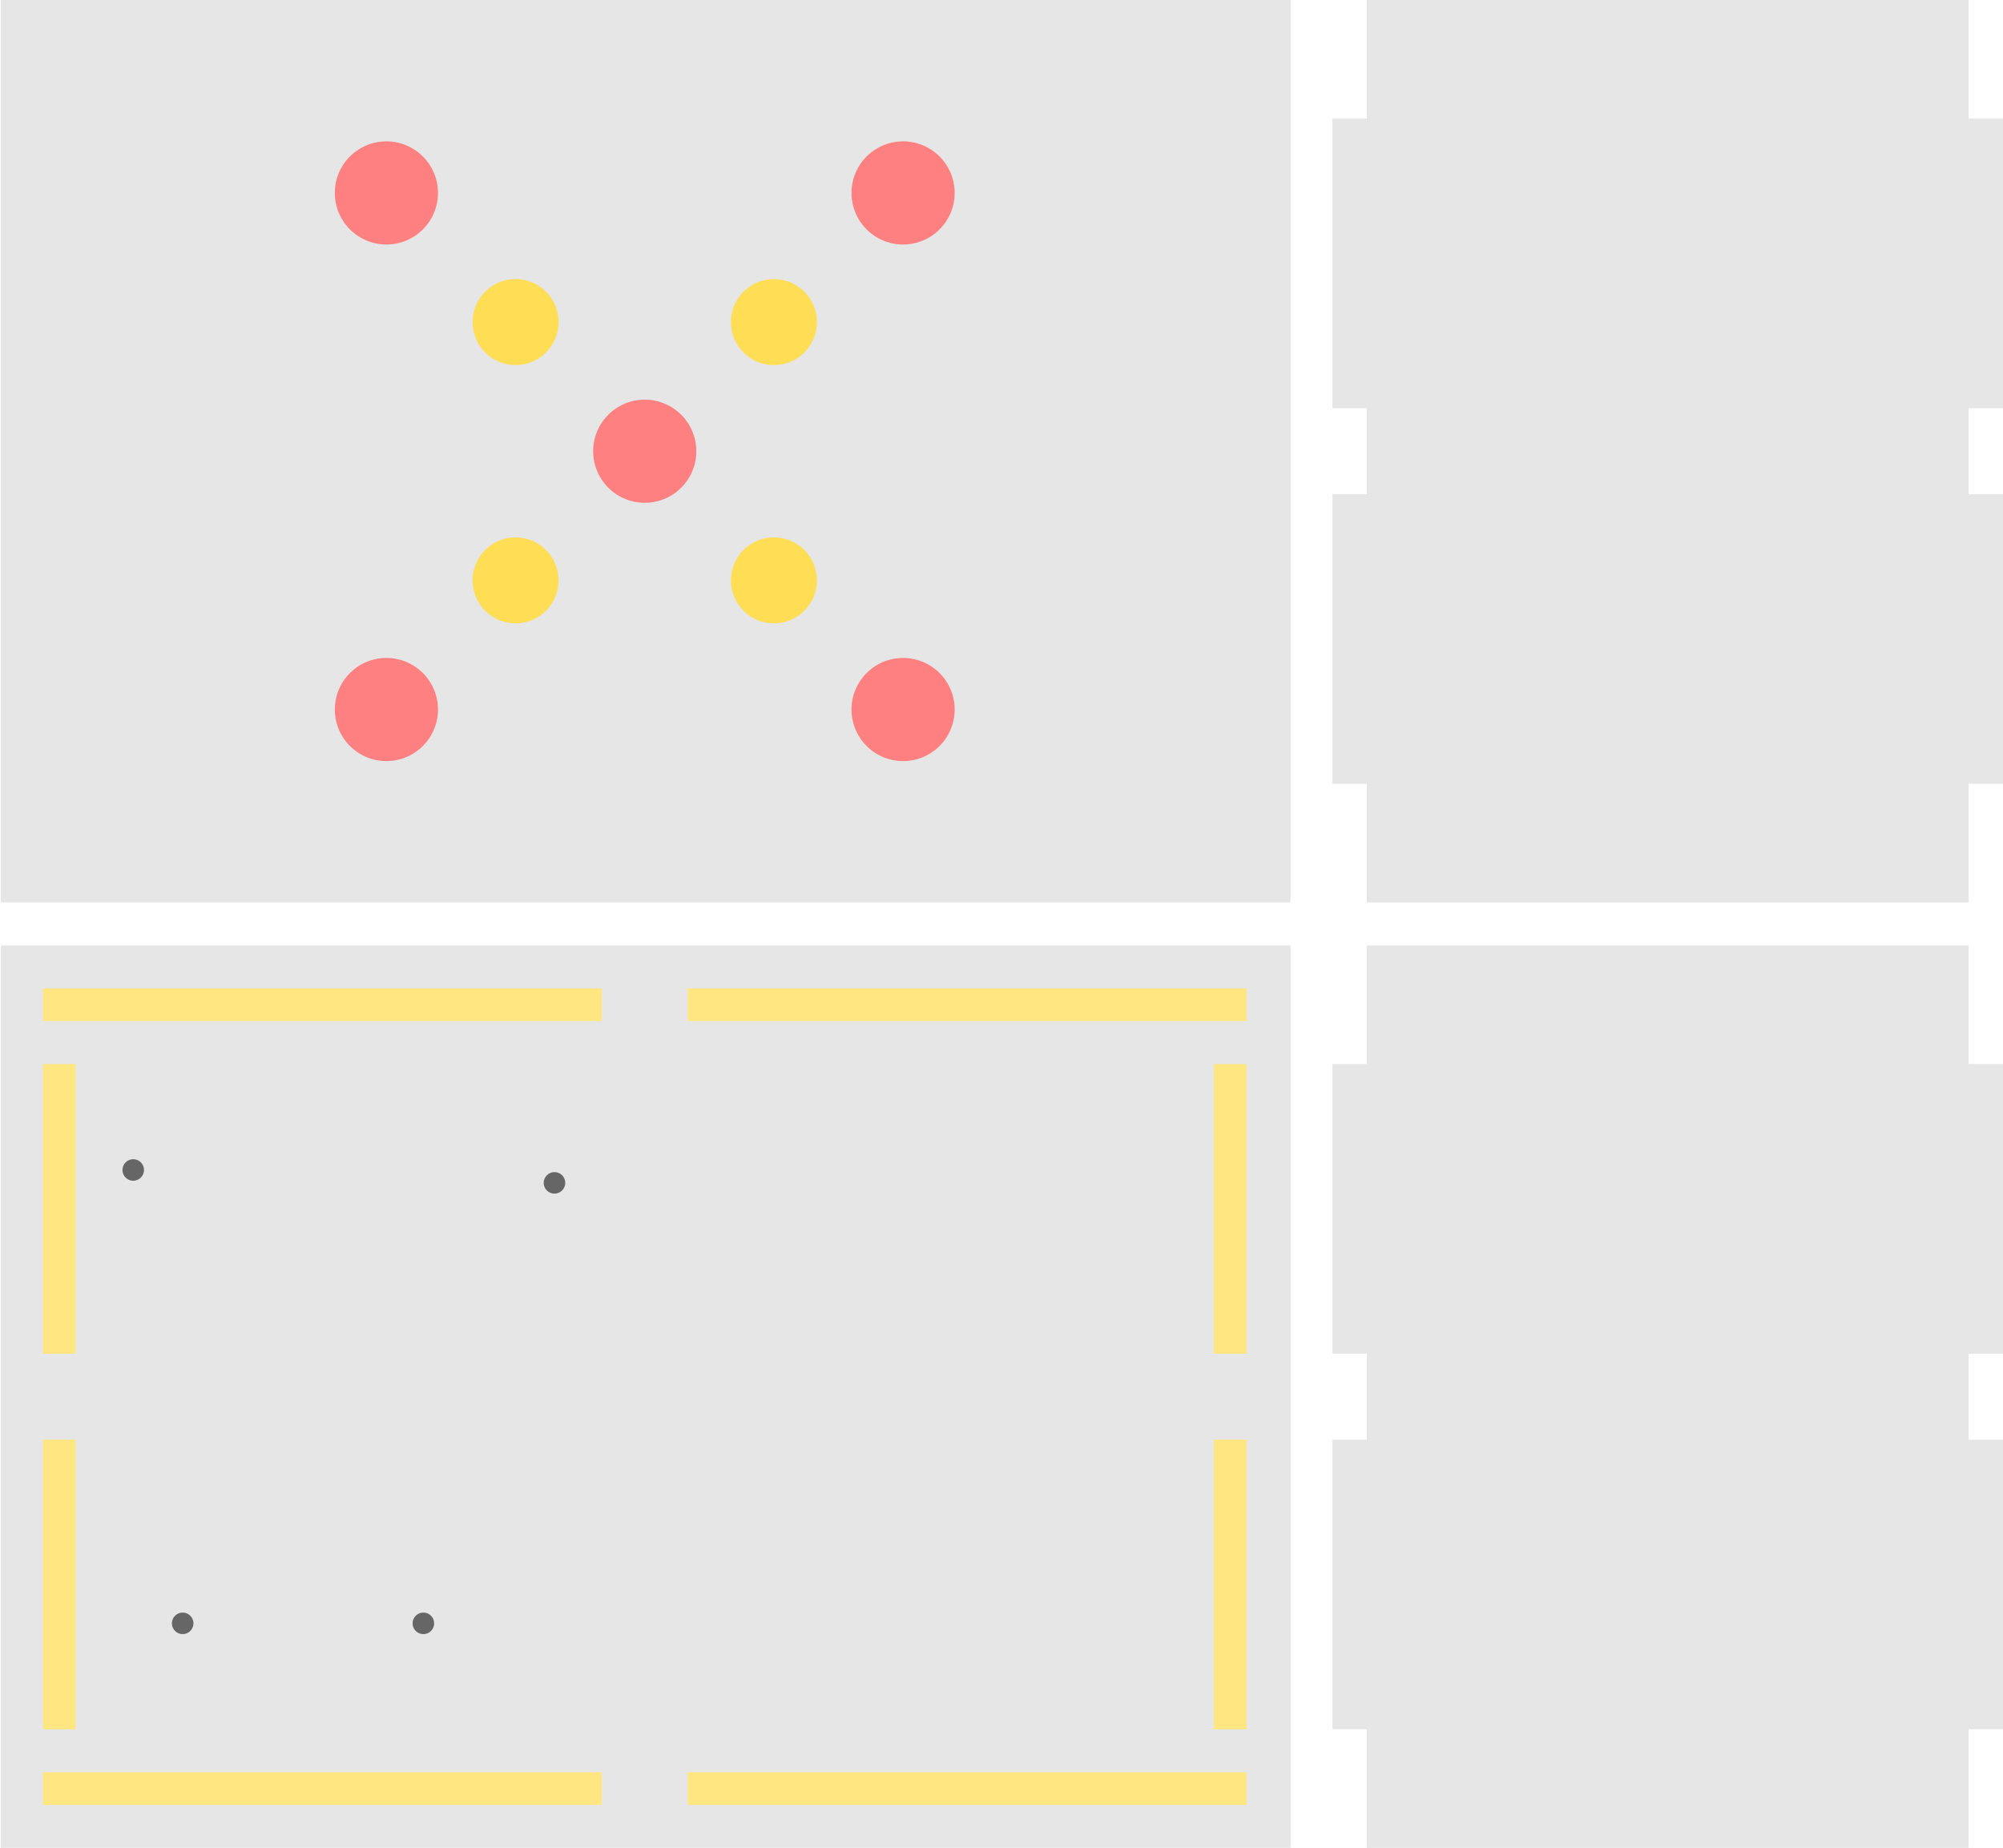 <?xml version="1.0" encoding="UTF-8" standalone="no"?>
<svg
   xmlns:dc="http://purl.org/dc/elements/1.1/"
   xmlns:cc="http://creativecommons.org/ns#"
   xmlns:rdf="http://www.w3.org/1999/02/22-rdf-syntax-ns#"
   xmlns:svg="http://www.w3.org/2000/svg"
   xmlns="http://www.w3.org/2000/svg"
   version="1.1"
   id="svg2"
   viewBox="0 0 825.591 761.811"
   height="215mm"
   width="233mm">
  <defs
     id="defs4">
    <marker
       style="overflow:visible"
       refY="0"
       refX="0"
       orient="auto"
       id="DistanceX">
      <path
         id="path4143"
         style="stroke:#000000;stroke-width:0.5"
         d="M 3,-3 -3,3 M 0,-5 0,5" />
    </marker>
    <pattern
       y="0"
       x="0"
       width="8"
       patternUnits="userSpaceOnUse"
       id="Hatch"
       height="8">
      <path
         id="path4146"
         stroke-width="0.25"
         stroke="#000000"
         linecap="square"
         d="M8 4 l-4,4" />
      <path
         id="path4148"
         stroke-width="0.25"
         stroke="#000000"
         linecap="square"
         d="M6 2 l-4,4" />
      <path
         id="path4150"
         stroke-width="0.25"
         stroke="#000000"
         linecap="square"
         d="M4 0 l-4,4" />
    </pattern>
    <symbol
       id="*Model_Space" />
    <symbol
       id="*Paper_Space" />
    <symbol
       id="*Paper_Space0" />
    <symbol
       id="block_2" />
    <marker
       style="overflow:visible"
       refY="0"
       refX="0"
       orient="auto"
       id="DistanceX-3">
      <path
         id="path4213"
         style="stroke:#000000;stroke-width:0.5"
         d="M 3,-3 -3,3 M 0,-5 0,5" />
    </marker>
    <pattern
       y="0"
       x="0"
       width="8"
       patternUnits="userSpaceOnUse"
       id="Hatch-6"
       height="8">
      <path
         id="path4216"
         stroke-width="0.25"
         stroke="#000000"
         linecap="square"
         d="M8 4 l-4,4" />
      <path
         id="path4218"
         stroke-width="0.25"
         stroke="#000000"
         linecap="square"
         d="M6 2 l-4,4" />
      <path
         id="path4220"
         stroke-width="0.25"
         stroke="#000000"
         linecap="square"
         d="M4 0 l-4,4" />
    </pattern>
    <symbol
       id="*Model_Space-7" />
    <symbol
       id="*Paper_Space-5" />
    <symbol
       id="*Paper_Space0-3" />
    <symbol
       id="block_2-5" />
    <marker
       style="overflow:visible"
       refY="0"
       refX="0"
       orient="auto"
       id="DistanceX-35">
      <path
         id="path5069"
         style="stroke:#000000;stroke-width:0.5"
         d="M 3,-3 -3,3 M 0,-5 0,5" />
    </marker>
    <pattern
       y="0"
       x="0"
       width="8"
       patternUnits="userSpaceOnUse"
       id="Hatch-62"
       height="8">
      <path
         id="path5072"
         stroke-width="0.25"
         stroke="#000000"
         linecap="square"
         d="M8 4 l-4,4" />
      <path
         id="path5074"
         stroke-width="0.25"
         stroke="#000000"
         linecap="square"
         d="M6 2 l-4,4" />
      <path
         id="path5076"
         stroke-width="0.25"
         stroke="#000000"
         linecap="square"
         d="M4 0 l-4,4" />
    </pattern>
    <symbol
       id="*Model_Space-9" />
    <symbol
       id="*Paper_Space-1" />
    <symbol
       id="*Paper_Space0-2" />
    <marker
       style="overflow:visible"
       refY="0"
       refX="0"
       orient="auto"
       id="DistanceX-7">
      <path
         id="path5134"
         style="stroke:#000000;stroke-width:0.5"
         d="M 3,-3 -3,3 M 0,-5 0,5" />
    </marker>
    <pattern
       y="0"
       x="0"
       width="8"
       patternUnits="userSpaceOnUse"
       id="Hatch-0"
       height="8">
      <path
         id="path5137"
         stroke-width="0.25"
         stroke="#000000"
         linecap="square"
         d="M8 4 l-4,4" />
      <path
         id="path5139"
         stroke-width="0.25"
         stroke="#000000"
         linecap="square"
         d="M6 2 l-4,4" />
      <path
         id="path5141"
         stroke-width="0.25"
         stroke="#000000"
         linecap="square"
         d="M4 0 l-4,4" />
    </pattern>
    <symbol
       id="*Model_Space-93" />
    <symbol
       id="*Paper_Space-6" />
    <symbol
       id="*Paper_Space0-0" />
    <marker
       style="overflow:visible"
       refY="0"
       refX="0"
       orient="auto"
       id="DistanceX-6">
      <path
         id="path4143-1"
         style="stroke:#000000;stroke-width:0.5"
         d="M 3,-3 -3,3 M 0,-5 0,5" />
    </marker>
    <pattern
       y="0"
       x="0"
       width="8"
       patternUnits="userSpaceOnUse"
       id="Hatch-8"
       height="8">
      <path
         id="path4146-7"
         stroke-width="0.25"
         stroke="#000000"
         linecap="square"
         d="M8 4 l-4,4" />
      <path
         id="path4148-9"
         stroke-width="0.25"
         stroke="#000000"
         linecap="square"
         d="M6 2 l-4,4" />
      <path
         id="path4150-2"
         stroke-width="0.25"
         stroke="#000000"
         linecap="square"
         d="M4 0 l-4,4" />
    </pattern>
    <symbol
       id="*Model_Space-0" />
    <symbol
       id="*Paper_Space-2" />
    <symbol
       id="*Paper_Space0-37" />
    <symbol
       id="block_2-59" />
    <marker
       style="overflow:visible"
       refY="0"
       refX="0"
       orient="auto"
       id="DistanceX-3-2">
      <path
         id="path4213-2"
         style="stroke:#000000;stroke-width:0.5"
         d="M 3,-3 -3,3 M 0,-5 0,5" />
    </marker>
    <pattern
       y="0"
       x="0"
       width="8"
       patternUnits="userSpaceOnUse"
       id="Hatch-6-8"
       height="8">
      <path
         id="path4216-9"
         stroke-width="0.25"
         stroke="#000000"
         linecap="square"
         d="M8 4 l-4,4" />
      <path
         id="path4218-7"
         stroke-width="0.25"
         stroke="#000000"
         linecap="square"
         d="M6 2 l-4,4" />
      <path
         id="path4220-3"
         stroke-width="0.25"
         stroke="#000000"
         linecap="square"
         d="M4 0 l-4,4" />
    </pattern>
    <symbol
       id="*Model_Space-7-6" />
    <symbol
       id="*Paper_Space-5-1" />
    <symbol
       id="*Paper_Space0-3-2" />
    <symbol
       id="block_2-5-9" />
  </defs>
  <g
     transform="translate(0,-290.551)"
     id="layer1">
    <path
       id="rect4466"
       d="m -425.197,858.362 414,0 0,194 -414,0 z"
       style="fill:#ffd5d5;fill-opacity:1;stroke:none;stroke-width:0.5;stroke-miterlimit:4;stroke-dasharray:none;stroke-opacity:1" />
    <g
       transform="translate(-1887.64,809.745)"
       id="g5552" />
    <g
       style="fill:#e6e6e6;stroke:none;stroke-width:0.5;stroke-miterlimit:4;stroke-dasharray:none;stroke-opacity:1"
       transform="matrix(0.775,0,0,0.772,-1127.824,761.745)"
       id="g5590">
      <polygon
         style="fill:#e6e6e6;stroke:none;stroke-width:0.5;stroke-miterlimit:4;stroke-dasharray:none;stroke-opacity:1"
         points="1455.645,376.42 1455.645,-105.471 2141.629,-105.471 2141.629,376.42 "
         id="polygon5592" />
    </g>
    <g
       transform="translate(-3691.675,-1620.042)"
       id="g6337" />
    <g
       transform="translate(-2663.992,501.898)"
       id="g5552-9" />
    <g
       transform="translate(-4468.027,-1927.889)"
       id="g6337-4" />
    <rect
       y="1021.181"
       x="17.717"
       height="13.465"
       width="230.315"
       id="rect4625"
       style="fill:#ffe680;fill-opacity:1;stroke:none;stroke-width:0.1;stroke-miterlimit:4;stroke-dasharray:none;stroke-opacity:1" />
    <rect
       transform="matrix(0,-1,1,0,0,0)"
       y="17.717"
       x="-1003.465"
       height="13.465"
       width="119.409"
       id="rect6492"
       style="fill:#ffe680;fill-opacity:1;stroke:none;stroke-width:0.1;stroke-miterlimit:4;stroke-dasharray:none;stroke-opacity:1" />
    <rect
       style="fill:#ffe680;fill-opacity:1;stroke:none;stroke-width:0.1;stroke-miterlimit:4;stroke-dasharray:none;stroke-opacity:1"
       id="rect6494"
       width="230.315"
       height="13.465"
       x="17.717"
       y="698.031" />
    <rect
       style="fill:#ffe680;fill-opacity:1;stroke:none;stroke-width:0.1;stroke-miterlimit:4;stroke-dasharray:none;stroke-opacity:1"
       id="rect6496"
       width="119.409"
       height="13.465"
       x="-848.622"
       y="17.717"
       transform="matrix(0,-1,1,0,0,0)" />
    <rect
       y="698.031"
       x="283.465"
       height="13.465"
       width="230.315"
       id="rect4623"
       style="fill:#ffe680;fill-opacity:1;stroke:none;stroke-width:0.1;stroke-miterlimit:4;stroke-dasharray:none;stroke-opacity:1" />
    <rect
       transform="matrix(0,-1,1,0,0,0)"
       y="500.314"
       x="-848.622"
       height="13.465"
       width="119.409"
       id="rect4617"
       style="fill:#ffe680;fill-opacity:1;stroke:none;stroke-width:0.1;stroke-miterlimit:4;stroke-dasharray:none;stroke-opacity:1" />
    <rect
       style="fill:#ffe680;fill-opacity:1;stroke:none;stroke-width:0.1;stroke-miterlimit:4;stroke-dasharray:none;stroke-opacity:1"
       id="rect4627"
       width="230.315"
       height="13.465"
       x="283.465"
       y="1021.181" />
    <rect
       style="fill:#ffe680;fill-opacity:1;stroke:none;stroke-width:0.1;stroke-miterlimit:4;stroke-dasharray:none;stroke-opacity:1"
       id="rect4619"
       width="119.409"
       height="13.465"
       x="-1003.465"
       y="500.314"
       transform="matrix(0,-1,1,0,0,0)" />
    <path
       id="polygon4406"
       d="m 563.386,680.314 0,48.898 -14.174,0 0,119.41 14.174,0 0,35.432 -14.174,0 0,119.41 14.174,0 0,48.898 248.031,0 0,-48.898 14.174,0 0,-119.41 -14.174,0 0,-35.432 14.174,0 0,-119.41 -14.174,0 0,-48.898 -248.031,0 z"
       style="fill:#e6e6e6;stroke:none;stroke-width:0.5;stroke-miterlimit:4;stroke-dasharray:none;stroke-opacity:1" />
    <path
       id="path4408"
       d="m -199.22,956.28 a 21.26,21.26 0 0 1 -21.26,21.26 21.26,21.26 0 0 1 -21.26,-21.26 21.26,21.26 0 0 1 21.26,-21.26 21.26,21.26 0 0 1 21.26,21.26 z"
       style="fill:#e6e6e6;fill-opacity:1;stroke:none;stroke-width:0.5;stroke-miterlimit:4;stroke-dasharray:none;stroke-opacity:1" />
    <g
       id="flowRoot4410"
       style="font-style:normal;font-weight:normal;font-size:40px;line-height:125%;font-family:sans-serif;letter-spacing:0px;word-spacing:0px;fill:#000000;fill-opacity:1;stroke:none;stroke-width:1px;stroke-linecap:butt;stroke-linejoin:miter;stroke-opacity:1"
       transform="translate(-449.726,1237.972)">
      <path
         id="path4566"
         style="font-style:normal;font-variant:normal;font-weight:normal;font-stretch:normal;font-family:'Ubuntu Condensed';-inkscape-font-specification:'Ubuntu Condensed, '"
         d="m 112.96,-339.472 2.48,0 q 4.96,0 4.96,-4.48 0,-1.4 -0.44,-2.28 -0.4,-0.92 -1.08,-1.4 -0.68,-0.52 -1.6,-0.72 -0.88,-0.2 -1.88,-0.2 -0.6,0 -1.24,0.04 -0.6,0.04 -1.2,0.12 l 0,8.92 z m 0,2.88 0,10 q 0.76,0.12 1.48,0.2 0.76,0.08 1.48,0.08 1.12,0 2.12,-0.24 1,-0.24 1.72,-0.8 0.76,-0.56 1.16,-1.52 0.44,-1 0.44,-2.44 0,-2.48 -1.36,-3.88 -1.32,-1.4 -4.16,-1.4 l -2.88,0 z m -3.6,-14.28 q 1.4,-0.32 2.84,-0.48 1.48,-0.2 2.92,-0.2 1.8,0 3.4,0.36 1.64,0.32 2.88,1.16 1.24,0.8 1.96,2.16 0.76,1.32 0.76,3.32 0,2.48 -1.04,4.08 -1.04,1.56 -2.68,2.32 2.04,0.8 3.36,2.44 1.32,1.64 1.32,4.52 0,2.16 -0.72,3.64 -0.68,1.48 -1.96,2.44 -1.28,0.92 -3.08,1.36 -1.76,0.4 -3.88,0.4 -1.4,0 -2.92,-0.16 -1.52,-0.16 -3.16,-0.48 l 0,-26.88 z" />
      <path
         id="path4568"
         style="font-style:normal;font-variant:normal;font-weight:normal;font-stretch:normal;font-family:'Ubuntu Condensed';-inkscape-font-specification:'Ubuntu Condensed, '"
         d="m 137.739,-322.952 q -3.88,0 -5.84,-2.2 -1.92,-2.2 -1.92,-6.96 l 0,-19.16 3.6,0 0,18.84 q 0,3.16 0.92,4.76 0.92,1.56 3.32,1.56 2.48,0 3.36,-1.6 0.92,-1.64 0.92,-4.72 l 0,-18.84 3.6,0 0,19.16 q 0,4.68 -2,6.92 -2,2.24 -5.96,2.24 z" />
      <path
         id="path4570"
         style="font-style:normal;font-variant:normal;font-weight:normal;font-stretch:normal;font-family:'Ubuntu Condensed';-inkscape-font-specification:'Ubuntu Condensed, '"
         d="m 164.412,-348.432 q -1.2,2.12 -2.68,5 -1.48,2.84 -2.96,5.88 -1.44,3 -2.76,5.88 -1.28,2.88 -2.12,5.04 l 10.8,0 0,3.08 -14.64,0 0,-2.2 q 0.6,-1.6 1.4,-3.52 0.8,-1.92 1.72,-3.96 0.92,-2.08 1.88,-4.16 1,-2.08 1.96,-4.04 1,-1.96 1.88,-3.68 0.92,-1.76 1.68,-3.08 l -10,0 0,-3.08 13.84,0 0,2.84 z" />
      <path
         id="path4572"
         style="font-style:normal;font-variant:normal;font-weight:normal;font-stretch:normal;font-family:'Ubuntu Condensed';-inkscape-font-specification:'Ubuntu Condensed, '"
         d="m 181.678,-348.432 q -1.2,2.12 -2.68,5 -1.48,2.84 -2.96,5.88 -1.44,3 -2.76,5.88 -1.28,2.88 -2.12,5.04 l 10.8,0 0,3.08 -14.64,0 0,-2.2 q 0.6,-1.6 1.4,-3.52 0.8,-1.92 1.72,-3.96 0.92,-2.08 1.88,-4.16 1,-2.08 1.96,-4.04 1,-1.96 1.88,-3.68 0.92,-1.76 1.68,-3.08 l -10,0 0,-3.08 13.84,0 0,2.84 z" />
      <path
         id="path4574"
         style="font-style:normal;font-variant:normal;font-weight:normal;font-stretch:normal;font-family:'Ubuntu Condensed';-inkscape-font-specification:'Ubuntu Condensed, '"
         d="m 186.704,-323.552 0,-27.72 12.44,0 0,3.08 -8.84,0 0,8.6 8,0 0,3 -8,0 0,9.96 9.48,0 0,3.08 -13.08,0 z" />
      <path
         id="path4576"
         style="font-style:normal;font-variant:normal;font-weight:normal;font-stretch:normal;font-family:'Ubuntu Condensed';-inkscape-font-specification:'Ubuntu Condensed, '"
         d="m 204.907,-350.872 q 2.8,-0.68 5.4,-0.68 2.08,0 3.76,0.48 1.68,0.48 2.88,1.52 1.2,1.04 1.84,2.68 0.68,1.64 0.68,3.96 0,2.88 -1.12,4.68 -1.08,1.76 -2.96,2.68 0.48,0.8 1.2,2.2 0.76,1.36 1.52,3.04 0.8,1.64 1.52,3.4 0.76,1.76 1.28,3.36 l -3.6,0 q -0.44,-1.2 -1.12,-2.72 -0.64,-1.52 -1.36,-3 -0.72,-1.52 -1.44,-2.88 -0.72,-1.4 -1.28,-2.36 -0.64,0.08 -1.32,0.12 -0.68,0.04 -1.36,0.04 l -1,0 0,10.8 -3.52,0 0,-27.32 z m 3.52,13.56 1.52,0 q 2.76,0 4.24,-1.24 1.48,-1.28 1.48,-4.36 0,-1.56 -0.4,-2.6 -0.36,-1.08 -1.08,-1.68 -0.68,-0.64 -1.68,-0.92 -0.96,-0.28 -2.16,-0.28 -1.04,0 -1.92,0.12 l 0,10.96 z" />
      <path
         id="path4578"
         style="font-style:normal;font-variant:normal;font-weight:normal;font-stretch:normal;font-family:'Ubuntu Condensed';-inkscape-font-specification:'Ubuntu Condensed, '"
         d="m 232.066,-316.152 -3.2,0 9.68,-38.72 3.2,0 -9.68,38.72 z" />
      <path
         id="path4580"
         style="font-style:normal;font-variant:normal;font-weight:normal;font-stretch:normal;font-family:'Ubuntu Condensed';-inkscape-font-specification:'Ubuntu Condensed, '"
         d="m 255.46,-339.472 2.48,0 q 4.96,0 4.96,-4.48 0,-1.4 -0.44,-2.28 -0.4,-0.92 -1.08,-1.4 -0.68,-0.52 -1.6,-0.72 -0.88,-0.2 -1.88,-0.2 -0.6,0 -1.24,0.04 -0.6,0.04 -1.2,0.12 l 0,8.92 z m 0,2.88 0,10 q 0.76,0.12 1.48,0.2 0.76,0.08 1.48,0.08 1.12,0 2.12,-0.24 1,-0.24 1.72,-0.8 0.76,-0.56 1.16,-1.52 0.44,-1 0.44,-2.44 0,-2.48 -1.36,-3.88 -1.32,-1.4 -4.16,-1.4 l -2.88,0 z m -3.6,-14.28 q 1.4,-0.32 2.84,-0.48 1.48,-0.2 2.92,-0.2 1.8,0 3.4,0.36 1.64,0.32 2.88,1.16 1.24,0.8 1.96,2.16 0.76,1.32 0.76,3.32 0,2.48 -1.04,4.08 -1.04,1.56 -2.68,2.32 2.04,0.8 3.36,2.44 1.32,1.64 1.32,4.52 0,2.16 -0.72,3.64 -0.68,1.48 -1.96,2.44 -1.28,0.92 -3.08,1.36 -1.76,0.4 -3.88,0.4 -1.4,0 -2.92,-0.16 -1.52,-0.16 -3.16,-0.48 l 0,-26.88 z" />
      <path
         id="path4582"
         style="font-style:normal;font-variant:normal;font-weight:normal;font-stretch:normal;font-family:'Ubuntu Condensed';-inkscape-font-specification:'Ubuntu Condensed, '"
         d="m 291.319,-337.392 q 0,3.24 -0.6,5.92 -0.56,2.64 -1.8,4.56 -1.2,1.88 -3.08,2.92 -1.84,1.04 -4.36,1.04 -2.52,0 -4.4,-1.04 -1.84,-1.04 -3.08,-2.92 -1.2,-1.92 -1.8,-4.56 -0.6,-2.68 -0.6,-5.92 0,-3.24 0.6,-5.92 0.6,-2.68 1.8,-4.56 1.24,-1.92 3.08,-2.96 1.88,-1.08 4.4,-1.08 2.52,0 4.36,1.08 1.88,1.04 3.08,2.96 1.24,1.88 1.8,4.56 0.6,2.68 0.6,5.92 z m -3.84,0 q 0,-2.52 -0.32,-4.6 -0.32,-2.08 -1.04,-3.56 -0.72,-1.52 -1.88,-2.36 -1.12,-0.84 -2.76,-0.84 -1.64,0 -2.8,0.84 -1.12,0.84 -1.84,2.36 -0.72,1.48 -1.08,3.56 -0.32,2.08 -0.32,4.6 0,2.52 0.32,4.6 0.36,2.08 1.08,3.56 0.72,1.48 1.84,2.32 1.16,0.8 2.8,0.8 1.64,0 2.76,-0.8 1.16,-0.84 1.88,-2.32 0.72,-1.48 1.04,-3.56 0.32,-2.08 0.32,-4.6 z" />
      <path
         id="path4584"
         style="font-style:normal;font-variant:normal;font-weight:normal;font-stretch:normal;font-family:'Ubuntu Condensed';-inkscape-font-specification:'Ubuntu Condensed, '"
         d="m 308.886,-351.272 0,3.08 -6.16,0 0,24.64 -3.6,0 0,-24.64 -6.16,0 0,-3.08 15.92,0 z" />
      <path
         id="path4586"
         style="font-style:normal;font-variant:normal;font-weight:normal;font-stretch:normal;font-family:'Ubuntu Condensed';-inkscape-font-specification:'Ubuntu Condensed, '"
         d="m 319.991,-351.272 q 0.96,3 1.88,6.08 0.96,3.04 1.84,6.4 0.92,3.36 1.8,7.12 0.92,3.76 1.84,8.12 l -3.6,0 q -0.32,-1.8 -0.68,-3.56 -0.32,-1.76 -0.68,-3.52 l -8.72,0 q -0.4,1.76 -0.72,3.52 -0.32,1.76 -0.64,3.56 l -3.48,0 q 0.88,-4.36 1.8,-8.12 0.92,-3.76 1.8,-7.12 0.92,-3.36 1.84,-6.4 0.96,-3.08 1.92,-6.08 l 3.8,0 z m -1.96,4.08 q -1,3.32 -1.92,6.68 -0.92,3.36 -1.76,6.88 l 7.32,0 q -0.8,-3.52 -1.72,-6.88 -0.92,-3.36 -1.92,-6.68 z m 5.16,-11.2 q -0.36,1.92 -1.16,2.96 -0.76,1 -1.92,1 -0.68,0 -1.28,-0.28 -0.56,-0.28 -1.04,-0.64 -0.48,-0.36 -0.92,-0.64 -0.4,-0.28 -0.8,-0.28 -0.36,0 -0.64,0.4 -0.24,0.4 -0.48,1.44 l -2,-0.68 q 0.32,-1.92 1.12,-2.92 0.8,-1.04 1.96,-1.04 0.72,0 1.28,0.28 0.56,0.28 1.04,0.64 0.48,0.36 0.88,0.64 0.4,0.28 0.84,0.28 0.36,0 0.6,-0.4 0.28,-0.4 0.52,-1.44 l 2,0.68 z" />
      <path
         id="path4588"
         style="font-style:normal;font-variant:normal;font-weight:normal;font-stretch:normal;font-family:'Ubuntu Condensed';-inkscape-font-specification:'Ubuntu Condensed, '"
         d="m 349.132,-337.392 q 0,3.24 -0.6,5.92 -0.56,2.64 -1.8,4.56 -1.2,1.88 -3.08,2.92 -1.84,1.04 -4.36,1.04 -2.52,0 -4.4,-1.04 -1.84,-1.04 -3.08,-2.92 -1.2,-1.92 -1.8,-4.56 -0.6,-2.68 -0.6,-5.92 0,-3.24 0.6,-5.92 0.6,-2.68 1.8,-4.56 1.24,-1.92 3.08,-2.96 1.88,-1.08 4.4,-1.08 2.52,0 4.36,1.08 1.88,1.04 3.08,2.96 1.24,1.88 1.8,4.56 0.6,2.68 0.6,5.92 z m -3.84,0 q 0,-2.52 -0.32,-4.6 -0.32,-2.08 -1.04,-3.56 -0.72,-1.52 -1.88,-2.36 -1.12,-0.84 -2.76,-0.84 -1.64,0 -2.8,0.84 -1.12,0.84 -1.84,2.36 -0.72,1.48 -1.08,3.56 -0.32,2.08 -0.32,4.6 0,2.52 0.32,4.6 0.36,2.08 1.08,3.56 0.72,1.48 1.84,2.32 1.16,0.8 2.8,0.8 1.64,0 2.76,-0.8 1.16,-0.84 1.88,-2.32 0.72,-1.48 1.04,-3.56 0.32,-2.08 0.32,-4.6 z" />
    </g>
    <path
       id="circle4418"
       d="m -262.492,956.166 a 20.374,20.374 0 0 1 -20.374,20.374 20.374,20.374 0 0 1 -20.374,-20.374 20.374,20.374 0 0 1 20.374,-20.374 20.374,20.374 0 0 1 20.374,20.374 z"
       style="fill:#e6e6e6;fill-opacity:1;stroke:none;stroke-width:0.5;stroke-miterlimit:4;stroke-dasharray:none;stroke-opacity:1" />
    <path
       id="circle4420"
       d="m -135.949,955.394 a 22.146,22.146 0 0 1 -22.146,22.146 22.146,22.146 0 0 1 -22.146,-22.146 22.146,22.146 0 0 1 22.146,-22.146 22.146,22.146 0 0 1 22.146,22.146 z"
       style="fill:#e6e6e6;fill-opacity:1;stroke:none;stroke-width:0.5;stroke-miterlimit:4;stroke-dasharray:none;stroke-opacity:1" />
    <path
       id="circle4422"
       d="m -72.677,954.508 a 23.031,23.031 0 0 1 -23.032,23.032 23.031,23.031 0 0 1 -23.031,-23.032 23.031,23.031 0 0 1 23.031,-23.032 23.031,23.031 0 0 1 23.032,23.032 z"
       style="fill:#e6e6e6;fill-opacity:1;stroke:none;stroke-width:0.5;stroke-miterlimit:4;stroke-dasharray:none;stroke-opacity:1" />
    <path
       id="circle4424"
       d="m -325.764,957.052 a 19.488,19.488 0 0 1 -19.488,19.488 19.488,19.488 0 0 1 -19.488,-19.488 19.488,19.488 0 0 1 19.488,-19.488 19.488,19.488 0 0 1 19.488,19.488 z"
       style="fill:#e6e6e6;fill-opacity:1;stroke:none;stroke-width:0.5;stroke-miterlimit:4;stroke-dasharray:none;stroke-opacity:1" />
    <g
       id="flowRoot4426"
       style="font-style:normal;font-weight:normal;font-size:40px;line-height:125%;font-family:sans-serif;letter-spacing:0px;word-spacing:0px;fill:#000000;fill-opacity:1;stroke:none;stroke-width:1px;stroke-linecap:butt;stroke-linejoin:miter;stroke-opacity:1"
       transform="translate(-430.197,1123.452)">
      <path
         id="path4557"
         style="font-style:normal;font-variant:normal;font-weight:normal;font-stretch:normal;font-family:'Ubuntu Condensed';-inkscape-font-specification:'Ubuntu Condensed, '"
         d="m 70.8,-129.752 q 0.76,-0.44 1.56,-1.08 0.84,-0.64 1.6,-1.36 0.76,-0.76 1.4,-1.52 0.68,-0.8 1.12,-1.56 l 2.64,0 0,27.72 -3.44,0 0,-22.28 q -0.68,0.72 -1.6,1.36 -0.88,0.64 -1.88,1.2 l -1.4,-2.48 z" />
      <path
         id="path4559"
         style="font-style:normal;font-variant:normal;font-weight:normal;font-stretch:normal;font-family:'Ubuntu Condensed';-inkscape-font-specification:'Ubuntu Condensed, '"
         d="m 87.987,-129.752 q 0.76,-0.44 1.56,-1.08 0.84,-0.64 1.6,-1.36 0.76,-0.76 1.4,-1.52 0.68,-0.8 1.12,-1.56 l 2.64,0 0,27.72 -3.44,0 0,-22.28 q -0.68,0.72 -1.6,1.36 -0.88,0.64 -1.88,1.2 l -1.4,-2.48 z" />
    </g>
    <g
       id="flowRoot4434"
       style="font-style:normal;font-weight:normal;font-size:40px;line-height:125%;font-family:sans-serif;letter-spacing:0px;word-spacing:0px;fill:#000000;fill-opacity:1;stroke:none;stroke-width:1px;stroke-linecap:butt;stroke-linejoin:miter;stroke-opacity:1"
       transform="translate(-381.699,1123.152)">
      <path
         id="path4548"
         style="font-style:normal;font-variant:normal;font-weight:normal;font-stretch:normal;font-family:'Ubuntu Condensed';-inkscape-font-specification:'Ubuntu Condensed, '"
         d="m 70.8,-129.752 q 0.76,-0.44 1.56,-1.08 0.84,-0.64 1.6,-1.36 0.76,-0.76 1.4,-1.52 0.68,-0.8 1.12,-1.56 l 2.64,0 0,27.72 -3.44,0 0,-22.28 q -0.68,0.72 -1.6,1.36 -0.88,0.64 -1.88,1.2 l -1.4,-2.48 z" />
      <path
         id="path4550"
         style="font-style:normal;font-variant:normal;font-weight:normal;font-stretch:normal;font-family:'Ubuntu Condensed';-inkscape-font-specification:'Ubuntu Condensed, '"
         d="m 87.987,-129.752 q 0.76,-0.44 1.56,-1.08 0.84,-0.64 1.6,-1.36 0.76,-0.76 1.4,-1.52 0.68,-0.8 1.12,-1.56 l 2.64,0 0,27.72 -3.44,0 0,-22.28 q -0.68,0.72 -1.6,1.36 -0.88,0.64 -1.88,1.2 l -1.4,-2.48 z" />
      <path
         id="path4552"
         style="font-style:normal;font-variant:normal;font-weight:normal;font-stretch:normal;font-family:'Ubuntu Condensed';-inkscape-font-specification:'Ubuntu Condensed, '"
         d="m 109.415,-109.392 q 0,0.92 -0.68,1.64 -0.64,0.72 -1.72,0.72 -1.08,0 -1.72,-0.72 -0.64,-0.72 -0.64,-1.64 0,-0.96 0.64,-1.68 0.64,-0.72 1.72,-0.72 1.08,0 1.72,0.72 0.68,0.72 0.68,1.68 z" />
      <path
         id="path4554"
         style="font-style:normal;font-variant:normal;font-weight:normal;font-stretch:normal;font-family:'Ubuntu Condensed';-inkscape-font-specification:'Ubuntu Condensed, '"
         d="m 119.312,-132.272 q -0.2,2.88 -0.28,4.8 -0.08,1.92 -0.16,3.04 3.76,0.52 5.52,2.72 1.76,2.2 1.76,5.96 0,2.12 -0.6,3.76 -0.6,1.64 -1.68,2.76 -1.04,1.12 -2.48,1.68 -1.44,0.6 -3.12,0.6 -1.16,0 -2.36,-0.32 -1.2,-0.32 -2.24,-0.92 l 0.96,-2.84 q 1.72,0.96 3.52,0.96 1.92,0 3.24,-1.4 1.32,-1.4 1.32,-4.28 0,-3.16 -1.8,-4.52 -1.76,-1.4 -5.4,-1.56 0.2,-2 0.32,-3.64 0.12,-1.68 0.2,-3.24 0.08,-1.6 0.12,-3.16 0.08,-1.6 0.12,-3.4 l 9.36,0 0,3 -6.32,0 z" />
    </g>
    <g
       id="flowRoot4442"
       style="font-style:normal;font-weight:normal;font-size:40px;line-height:125%;font-family:sans-serif;letter-spacing:0px;word-spacing:0px;fill:#000000;fill-opacity:1;stroke:none;stroke-width:1px;stroke-linecap:butt;stroke-linejoin:miter;stroke-opacity:1"
       transform="translate(-305.177,1123.772)">
      <path
         id="path4543"
         style="font-style:normal;font-variant:normal;font-weight:normal;font-stretch:normal;font-family:'Ubuntu Condensed';-inkscape-font-specification:'Ubuntu Condensed, '"
         d="m 70.8,-129.752 q 0.76,-0.44 1.56,-1.08 0.84,-0.64 1.6,-1.36 0.76,-0.76 1.4,-1.52 0.68,-0.8 1.12,-1.56 l 2.64,0 0,27.72 -3.44,0 0,-22.28 q -0.68,0.72 -1.6,1.36 -0.88,0.64 -1.88,1.2 l -1.4,-2.48 z" />
      <path
         id="path4545"
         style="font-style:normal;font-variant:normal;font-weight:normal;font-stretch:normal;font-family:'Ubuntu Condensed';-inkscape-font-specification:'Ubuntu Condensed, '"
         d="m 86.948,-133.552 q 2.36,-2.36 5.76,-2.36 3.24,0 4.96,1.72 1.72,1.68 1.72,5.28 0,1.68 -0.56,3.2 -0.56,1.52 -1.4,2.96 -0.84,1.4 -1.84,2.8 -1,1.4 -1.92,2.88 -0.92,1.44 -1.6,3.04 -0.68,1.56 -0.84,3.36 l 8.72,0 0,3.12 -12.4,0 0,-0.76 q 0,-2.68 0.6,-4.76 0.64,-2.08 1.52,-3.76 0.92,-1.68 2,-3.12 1.08,-1.44 1.96,-2.8 0.92,-1.4 1.52,-2.84 0.64,-1.48 0.64,-3.24 0,-2.12 -0.84,-3.04 -0.84,-0.96 -2.52,-0.96 -1.16,0 -2.12,0.48 -0.92,0.44 -1.68,1.16 l -1.68,-2.36 z" />
    </g>
    <g
       id="flowRoot4450"
       style="font-style:normal;font-weight:normal;font-size:40px;line-height:125%;font-family:sans-serif;letter-spacing:0px;word-spacing:0px;fill:#000000;fill-opacity:1;stroke:none;stroke-width:1px;stroke-linecap:butt;stroke-linejoin:miter;stroke-opacity:1"
       transform="translate(-254.859,1123.472)">
      <path
         id="path4534"
         style="font-style:normal;font-variant:normal;font-weight:normal;font-stretch:normal;font-family:'Ubuntu Condensed';-inkscape-font-specification:'Ubuntu Condensed, '"
         d="m 70.8,-129.752 q 0.76,-0.44 1.56,-1.08 0.84,-0.64 1.6,-1.36 0.76,-0.76 1.4,-1.52 0.68,-0.8 1.12,-1.56 l 2.64,0 0,27.72 -3.44,0 0,-22.28 q -0.68,0.72 -1.6,1.36 -0.88,0.64 -1.88,1.2 l -1.4,-2.48 z" />
      <path
         id="path4536"
         style="font-style:normal;font-variant:normal;font-weight:normal;font-stretch:normal;font-family:'Ubuntu Condensed';-inkscape-font-specification:'Ubuntu Condensed, '"
         d="m 86.948,-133.552 q 2.36,-2.36 5.76,-2.36 3.24,0 4.96,1.72 1.72,1.68 1.72,5.28 0,1.68 -0.56,3.2 -0.56,1.52 -1.4,2.96 -0.84,1.4 -1.84,2.8 -1,1.4 -1.92,2.88 -0.92,1.44 -1.6,3.04 -0.68,1.56 -0.84,3.36 l 8.72,0 0,3.12 -12.4,0 0,-0.76 q 0,-2.68 0.6,-4.76 0.64,-2.08 1.52,-3.76 0.92,-1.68 2,-3.12 1.08,-1.44 1.96,-2.8 0.92,-1.4 1.52,-2.84 0.64,-1.48 0.64,-3.24 0,-2.12 -0.84,-3.04 -0.84,-0.96 -2.52,-0.96 -1.16,0 -2.12,0.48 -0.92,0.44 -1.68,1.16 l -1.68,-2.36 z" />
      <path
         id="path4538"
         style="font-style:normal;font-variant:normal;font-weight:normal;font-stretch:normal;font-family:'Ubuntu Condensed';-inkscape-font-specification:'Ubuntu Condensed, '"
         d="m 109.415,-109.392 q 0,0.92 -0.68,1.64 -0.64,0.72 -1.72,0.72 -1.08,0 -1.72,-0.72 -0.64,-0.72 -0.64,-1.64 0,-0.96 0.64,-1.68 0.64,-0.72 1.72,-0.72 1.08,0 1.72,0.72 0.68,0.72 0.68,1.68 z" />
      <path
         id="path4540"
         style="font-style:normal;font-variant:normal;font-weight:normal;font-stretch:normal;font-family:'Ubuntu Condensed';-inkscape-font-specification:'Ubuntu Condensed, '"
         d="m 119.312,-132.272 q -0.2,2.88 -0.28,4.8 -0.08,1.92 -0.16,3.04 3.76,0.52 5.52,2.72 1.76,2.2 1.76,5.96 0,2.12 -0.6,3.76 -0.6,1.64 -1.68,2.76 -1.04,1.12 -2.48,1.68 -1.44,0.6 -3.12,0.6 -1.16,0 -2.36,-0.32 -1.2,-0.32 -2.24,-0.92 l 0.96,-2.84 q 1.72,0.96 3.52,0.96 1.92,0 3.24,-1.4 1.32,-1.4 1.32,-4.28 0,-3.16 -1.8,-4.52 -1.76,-1.4 -5.4,-1.56 0.2,-2 0.32,-3.64 0.12,-1.68 0.2,-3.24 0.08,-1.6 0.12,-3.16 0.08,-1.6 0.12,-3.4 l 9.36,0 0,3 -6.32,0 z" />
    </g>
    <g
       id="flowRoot4458"
       style="font-style:normal;font-weight:normal;font-size:40px;line-height:125%;font-family:sans-serif;letter-spacing:0px;word-spacing:0px;fill:#000000;fill-opacity:1;stroke:none;stroke-width:1px;stroke-linecap:butt;stroke-linejoin:miter;stroke-opacity:1"
       transform="translate(-178.197,1123.472)">
      <path
         id="path4529"
         style="font-style:normal;font-variant:normal;font-weight:normal;font-stretch:normal;font-family:'Ubuntu Condensed';-inkscape-font-specification:'Ubuntu Condensed, '"
         d="m 70.8,-129.752 q 0.76,-0.44 1.56,-1.08 0.84,-0.64 1.6,-1.36 0.76,-0.76 1.4,-1.52 0.68,-0.8 1.12,-1.56 l 2.64,0 0,27.72 -3.44,0 0,-22.28 q -0.68,0.72 -1.6,1.36 -0.88,0.64 -1.88,1.2 l -1.4,-2.48 z" />
      <path
         id="path4531"
         style="font-style:normal;font-variant:normal;font-weight:normal;font-stretch:normal;font-family:'Ubuntu Condensed';-inkscape-font-specification:'Ubuntu Condensed, '"
         d="m 95.468,-122.472 q 2,0.72 3.08,2.56 1.12,1.8 1.12,4.68 0,3.84 -1.88,6.08 -1.84,2.2 -5.6,2.2 -1.48,0 -2.88,-0.44 -1.4,-0.44 -2.44,-1.16 l 0.92,-2.8 q 0.92,0.56 1.92,0.96 1.04,0.4 2.16,0.4 2.04,0 3.16,-1.24 1.16,-1.28 1.16,-4.04 0,-2.76 -1.28,-4.16 -1.24,-1.4 -4,-1.4 l -1.04,0 0,-2.92 0.88,0 q 2.4,0 3.56,-1.28 1.16,-1.28 1.16,-3.56 0,-2.16 -0.92,-3.2 -0.92,-1.08 -2.44,-1.08 -1.04,0 -2,0.4 -0.92,0.4 -1.6,1 l -1.36,-2.52 q 1.04,-0.96 2.44,-1.44 1.44,-0.48 2.84,-0.48 3.12,0 4.8,1.96 1.68,1.96 1.68,5.2 0,2.28 -0.92,3.88 -0.88,1.56 -2.52,2.4 z" />
    </g>
    <g
       transform="translate(462.805,613.914)"
       id="g4375">
      <path
         id="path4825"
         d="m -403.455,158.97 a 4.429,4.429 0 0 1 -4.429,4.429 4.429,4.429 0 0 1 -4.429,-4.429 4.429,4.429 0 0 1 4.429,-4.429 4.429,4.429 0 0 1 4.429,4.429 z"
         style="fill:#666666;fill-opacity:1;stroke:none;stroke-width:0.1;stroke-miterlimit:4;stroke-dasharray:none;stroke-opacity:1" />
      <path
         style="fill:#666666;fill-opacity:1;stroke:none;stroke-width:0.1;stroke-miterlimit:4;stroke-dasharray:none;stroke-opacity:1"
         d="m -383.081,345.879 a 4.429,4.429 0 0 1 -4.429,4.429 4.429,4.429 0 0 1 -4.429,-4.429 4.429,4.429 0 0 1 4.429,-4.429 4.429,4.429 0 0 1 4.429,4.429 z"
         id="path4827" />
      <path
         id="path4829"
         d="m -283.868,345.879 a 4.429,4.429 0 0 1 -4.429,4.429 4.429,4.429 0 0 1 -4.429,-4.429 4.429,4.429 0 0 1 4.429,-4.429 4.429,4.429 0 0 1 4.429,4.429 z"
         style="fill:#666666;fill-opacity:1;stroke:none;stroke-width:0.1;stroke-miterlimit:4;stroke-dasharray:none;stroke-opacity:1" />
      <path
         style="fill:#666666;fill-opacity:1;stroke:none;stroke-width:0.1;stroke-miterlimit:4;stroke-dasharray:none;stroke-opacity:1"
         d="m -229.833,164.285 a 4.429,4.429 0 0 1 -4.429,4.429 4.429,4.429 0 0 1 -4.429,-4.429 4.429,4.429 0 0 1 4.429,-4.429 4.429,4.429 0 0 1 4.429,4.429 z"
         id="path4831" />
    </g>
    <path
       style="fill:#e6e6e6;stroke:none;stroke-width:0.5;stroke-miterlimit:4;stroke-dasharray:none;stroke-opacity:1"
       d="m 563.386,290.55 0,48.898 -14.174,0 0,119.41 14.174,0 0,35.432 -14.174,0 0,119.41 14.174,0 0,48.898 248.031,0 0,-48.898 14.174,0 0,-119.41 -14.174,0 0,-35.432 14.174,0 0,-119.41 -14.174,0 0,-48.898 -248.031,0 z"
       id="path4651" />
    <g
       id="g4659"
       transform="matrix(0.775,0,0,0.772,-1127.824,371.981)"
       style="fill:#e6e6e6;stroke:none;stroke-width:0.5;stroke-miterlimit:4;stroke-dasharray:none;stroke-opacity:1">
      <polygon
         id="polygon4661"
         points="2141.629,376.42 1455.645,376.42 1455.645,-105.471 2141.629,-105.471 "
         style="fill:#e6e6e6;stroke:none;stroke-width:0.5;stroke-miterlimit:4;stroke-dasharray:none;stroke-opacity:1" />
    </g>
    <path
       style="fill:#ff8080;fill-opacity:1;stroke:none;stroke-width:0.5;stroke-miterlimit:4;stroke-dasharray:none;stroke-opacity:1"
       d="m 387.265,355.058 a 21.26,21.26 0 0 1 0,30.066 21.26,21.26 0 0 1 -30.066,10e-6 21.26,21.26 0 0 1 0,-30.066 21.26,21.26 0 0 1 30.066,10e-6 z"
       id="path4684" />
    <path
       id="path4686"
       d="m 174.297,568.025 a 21.26,21.26 0 0 1 0,30.066 21.26,21.26 0 0 1 -30.066,1e-5 21.26,21.26 0 0 1 0,-30.066 21.26,21.26 0 0 1 30.066,10e-6 z"
       style="fill:#ff8080;fill-opacity:1;stroke:none;stroke-width:0.5;stroke-miterlimit:4;stroke-dasharray:none;stroke-opacity:1" />
    <path
       id="path4682"
       d="m 174.297,355.058 a 21.26,21.26 0 0 1 0,30.066 21.26,21.26 0 0 1 -30.066,1e-5 21.26,21.26 0 0 1 0,-30.066 21.26,21.26 0 0 1 30.066,0 z"
       style="fill:#ff8080;fill-opacity:1;stroke:none;stroke-width:0.5;stroke-miterlimit:4;stroke-dasharray:none;stroke-opacity:1" />
    <path
       style="fill:#ff8080;fill-opacity:1;stroke:none;stroke-width:0.5;stroke-miterlimit:4;stroke-dasharray:none;stroke-opacity:1"
       d="m 387.265,568.025 a 21.26,21.26 0 0 1 0,30.066 21.26,21.26 0 0 1 -30.066,1e-5 21.26,21.26 0 0 1 0,-30.066 21.26,21.26 0 0 1 30.066,10e-6 z"
       id="path4680" />
    <path
       style="fill:#ff8080;fill-opacity:1;stroke:none;stroke-width:0.5;stroke-miterlimit:4;stroke-dasharray:none;stroke-opacity:1"
       d="m 287.008,476.575 a 21.26,21.26 0 0 1 -21.26,21.26 21.26,21.26 0 0 1 -21.26,-21.26 21.26,21.26 0 0 1 21.26,-21.26 21.26,21.26 0 0 1 21.26,21.26 z"
       id="path4723" />
    <path
       id="path4733"
       d="m 331.517,410.806 a 17.717,17.717 0 0 1 0,25.055 17.717,17.717 0 0 1 -25.055,0 17.717,17.717 0 0 1 0,-25.055 17.717,17.717 0 0 1 25.055,1e-5 z"
       style="fill:#ffdd55;fill-opacity:1;stroke:none;stroke-width:0.5;stroke-miterlimit:4;stroke-dasharray:none;stroke-opacity:1" />
    <path
       style="fill:#ffdd55;fill-opacity:1;stroke:none;stroke-width:0.5;stroke-miterlimit:4;stroke-dasharray:none;stroke-opacity:1"
       d="m 225.034,517.289 a 17.717,17.717 0 0 1 0,25.055 17.717,17.717 0 0 1 -25.055,10e-6 17.717,17.717 0 0 1 0,-25.055 17.717,17.717 0 0 1 25.055,0 z"
       id="path4745" />
    <path
       id="path4753"
       d="m 225.034,410.805 a 17.717,17.717 0 0 1 0,25.055 17.717,17.717 0 0 1 -25.055,0 17.717,17.717 0 0 1 0,-25.055 17.717,17.717 0 0 1 25.055,1e-5 z"
       style="fill:#ffdd55;fill-opacity:1;stroke:none;stroke-width:0.5;stroke-miterlimit:4;stroke-dasharray:none;stroke-opacity:1" />
    <path
       id="path4761"
       d="m 331.517,517.289 a 17.717,17.717 0 0 1 0,25.055 17.717,17.717 0 0 1 -25.055,0 17.717,17.717 0 0 1 0,-25.055 17.717,17.717 0 0 1 25.055,1e-5 z"
       style="fill:#ffdd55;fill-opacity:1;stroke:none;stroke-width:0.5;stroke-miterlimit:4;stroke-dasharray:none;stroke-opacity:1" />
  </g>
</svg>
